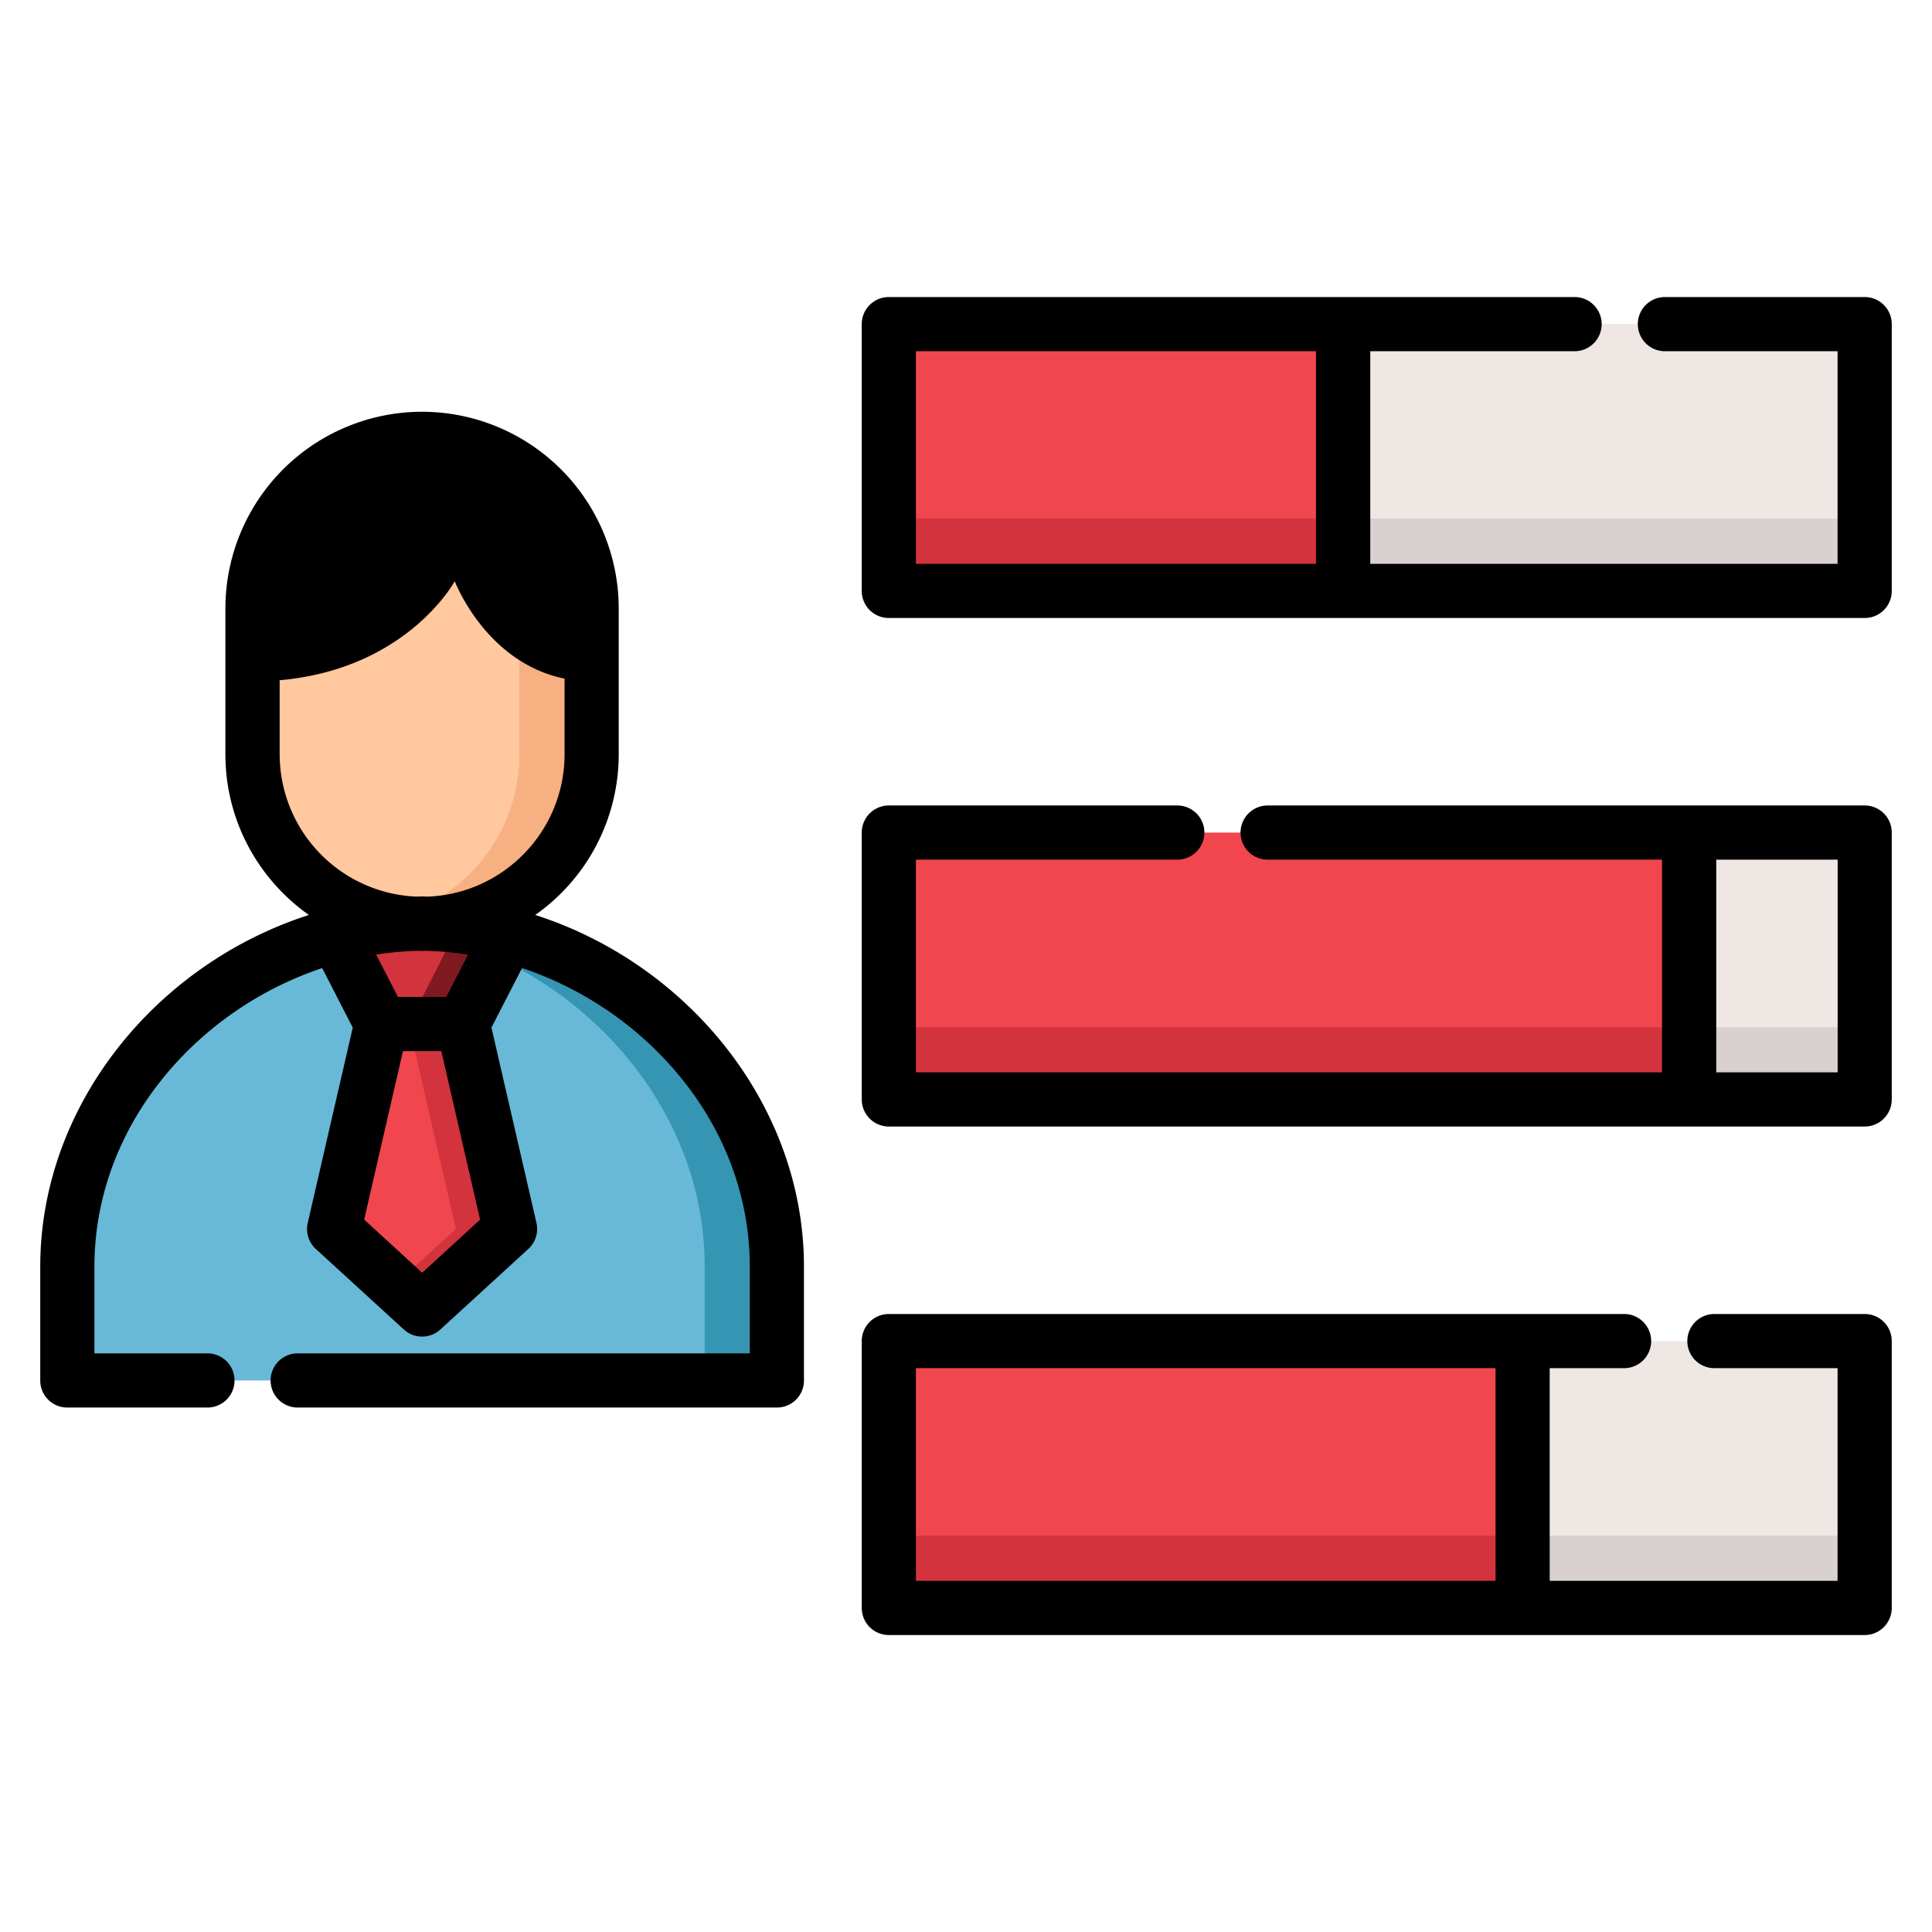 <svg width="24" height="24" fill="none" xmlns="http://www.w3.org/2000/svg">
  <defs/>
  <g fill="#EFE7E4">
    <path d="M23.163 4.026H11.041v3.315h12.122V4.026zM23.163 10.343H11.041v3.315h12.122v-3.315zM23.163 16.66H11.041v3.314h12.122V16.66z"/>
  </g>
  <g fill="#D8D1D0">
    <path d="M23.163 6.443H11.041v.898h12.122v-.898zM23.163 12.76H11.041v.897h12.122v-.897zM23.163 19.077H11.041v.897h12.122v-.897z"/>
  </g>
  <path d="M5.244 17.149h4.407v-1.415c0-2.326-2.081-4.23-4.407-4.261-2.325.031-4.407 1.935-4.407 4.26v1.416h4.407z" fill="#68B9D8"/>
  <path d="M5.244 11.473c-.151.002-.3.012-.45.03 2.139.25 3.96 2.056 3.96 4.23v1.416h.897v-1.415c0-2.326-2.082-4.23-4.407-4.261z" fill="#3695B2"/>
  <path d="M5.244 11.476A2.112 2.112 0 013.138 9.37V7.558c0-1.159.947-2.107 2.106-2.107 1.158 0 2.106.948 2.106 2.107V9.37a2.112 2.112 0 01-2.106 2.106z" fill="#FFC89F"/>
  <path d="M5.244 5.451c-.154 0-.304.018-.45.05a2.114 2.114 0 011.658 2.057V9.37c0 1.005-.712 1.85-1.657 2.057.145.032.295.05.449.05A2.112 2.112 0 007.35 9.37V7.558A2.112 2.112 0 005.244 5.45z" fill="#F7B081"/>
  <path d="M5.244 16.266l1.092-1-.586-2.546H4.738l-.587 2.546 1.093 1z" fill="#F2464F"/>
  <g fill="#D3333C">
    <path d="M5.75 12.72h-.673l.586 2.546-.756.692.337.308 1.092-1-.586-2.546zM4.738 12.72H5.749l.566-1.1a4.42 4.42 0 00-1.071-.147 4.414 4.414 0 00-1.072.148l.566 1.099z"/>
  </g>
  <path d="M5.697 11.503l-.62 1.217h.672l.566-1.1a4.445 4.445 0 00-.618-.117z" fill="#7F1B20"/>
  <g fill="#F2464F">
    <path d="M16.685 4.026H11.04v3.315h5.644V4.026zM20.982 10.343h-9.941v3.315h9.941v-3.315zM18.914 16.66H11.04v3.314h7.873V16.66z"/>
  </g>
  <g fill="#D3333C">
    <path d="M16.685 6.443H11.04v.898h5.644v-.898zM20.982 12.76h-9.941v.897h9.941v-.897zM18.914 19.077H11.04v.897h7.873v-.897z"/>
  </g>
  <path d="M6.649 11.366A2.44 2.44 0 007.686 9.37V7.558a2.445 2.445 0 00-2.442-2.443A2.445 2.445 0 002.8 7.558V9.37c0 .824.41 1.554 1.037 1.996C1.928 11.98.5 13.741.5 15.734v1.415c0 .186.15.336.337.336h1.74a.336.336 0 100-.673H1.173v-1.078c0-1.02.436-1.995 1.227-2.747a4.333 4.333 0 011.602-.961l.38.739-.559 2.426a.337.337 0 00.1.324l1.093 1a.336.336 0 00.455 0l1.092-1a.337.337 0 00.101-.324l-.559-2.426.38-.74c.59.198 1.143.526 1.602.962.792.752 1.227 1.727 1.227 2.747v1.078H3.698a.336.336 0 100 .673h5.953c.186 0 .336-.15.336-.336v-1.415c0-1.993-1.428-3.755-3.338-4.368zM3.474 9.37v-.92c1.587-.14 2.175-1.23 2.175-1.23s.383 1.01 1.364 1.21v.94c0 .952-.755 1.73-1.697 1.768l-.068-.002H5.24l-.067.002A1.772 1.772 0 013.474 9.37zm1.77 6.44l-.72-.66.482-2.093h.476l.482 2.094-.72.66zm.3-3.426h-.601l-.27-.525c.059-.01.117-.017.176-.024l.02-.002c.052-.006.104-.01.156-.014l.042-.003.121-.005.056.002.055-.002.122.005.041.003c.052.004.104.008.156.014l.02.002c.059.007.118.015.176.024l-.27.525zM23.164 3.69h-2.482a.336.336 0 100 .673h2.145v2.641h-5.805V4.363h2.538a.336.336 0 100-.673h-8.518a.336.336 0 00-.337.336v3.315c0 .186.15.336.337.336h12.122c.186 0 .336-.15.336-.336V4.026a.336.336 0 00-.336-.336zM11.378 7.004V4.363h4.97v2.641h-4.97zM23.164 10.006h-7.417a.336.336 0 100 .673h4.899v2.642h-9.268v-2.642h3.247a.336.336 0 100-.673h-3.583a.336.336 0 00-.337.337v3.314c0 .186.15.337.337.337h12.122c.186 0 .336-.15.336-.337v-3.314a.336.336 0 00-.336-.337zm-.337 3.315H21.32v-2.642h1.508v2.642zM23.164 16.323h-1.867a.336.336 0 100 .673h1.53v2.642h-3.576v-2.642h.924a.336.336 0 100-.673H11.042a.336.336 0 00-.337.336v3.315c0 .186.15.337.337.337h12.122c.186 0 .336-.151.336-.337v-3.315a.336.336 0 00-.336-.336zm-11.786 3.314v-2.641h7.2v2.642h-7.2z" fill="#000"/>
</svg>
